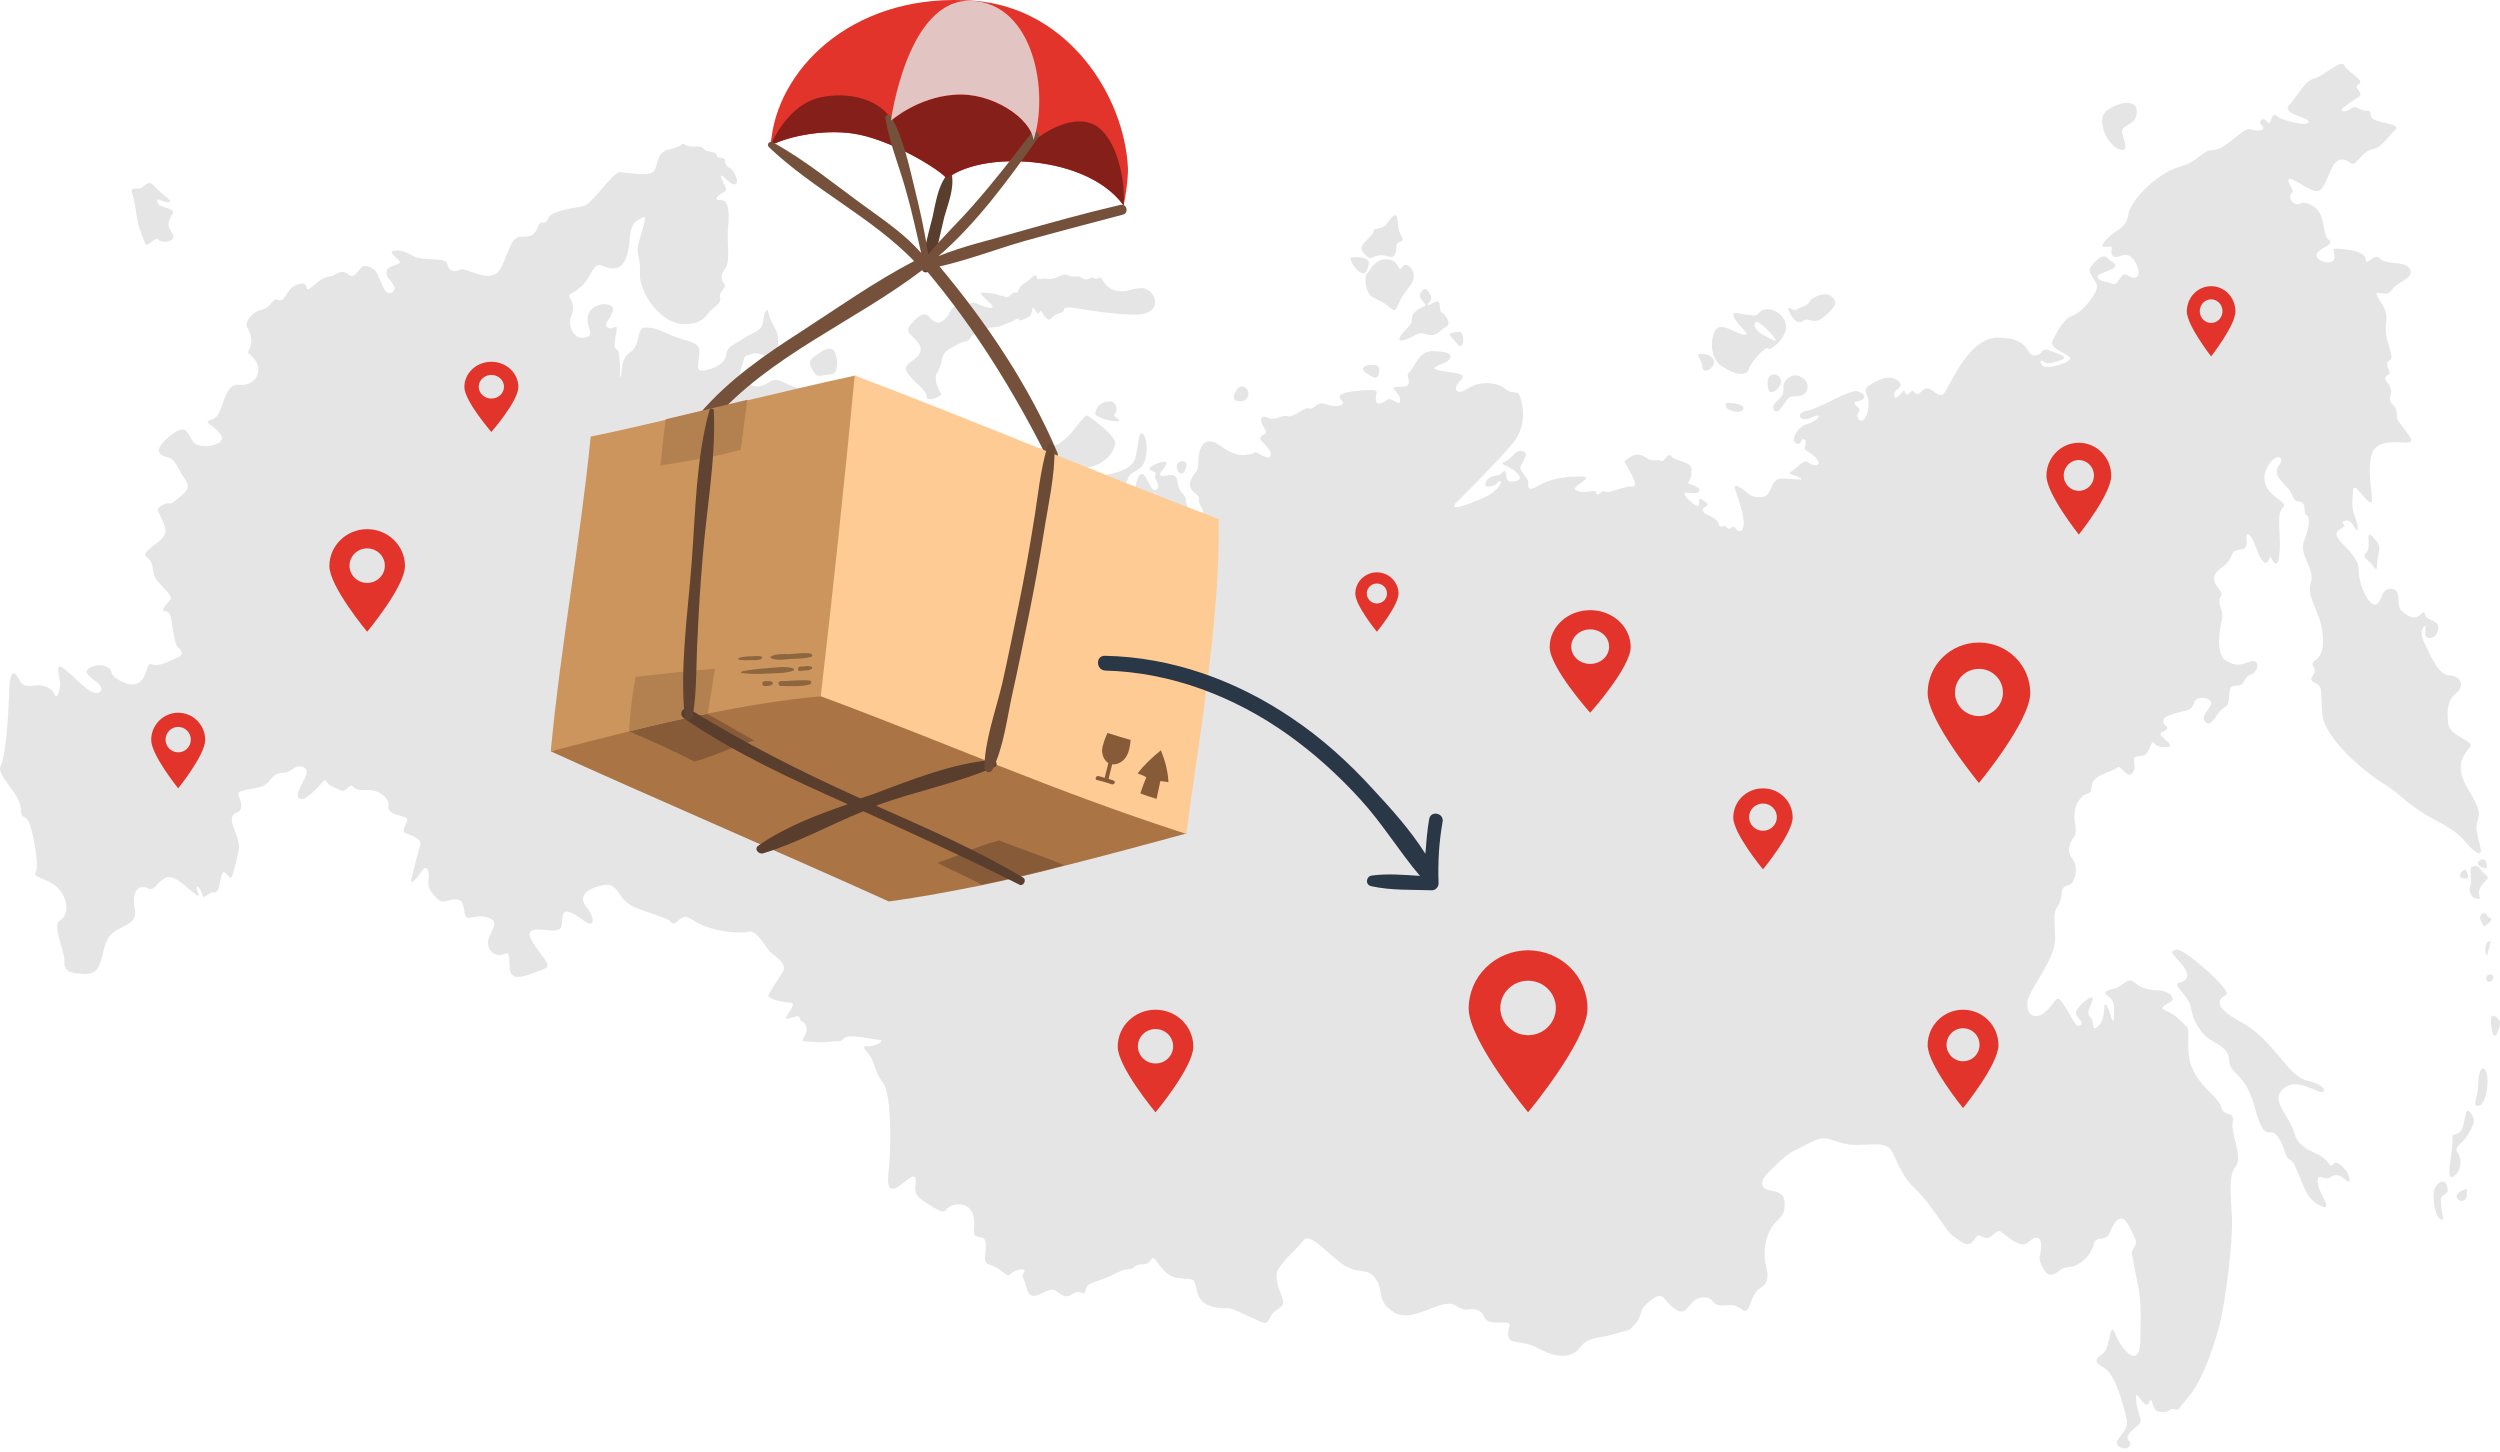 <svg width="463" height="269" viewBox="0 0 463 269" fill="none" xmlns="http://www.w3.org/2000/svg">
    <path d="M56.206 142.067C54.482 141.404 54.217 143.127 52.361 143.127C50.505 143.127 50.239 144.586 49.046 145.381C47.853 146.177 44.141 146.177 44.141 146.972C44.141 147.768 45.599 149.889 43.743 150.552C42.02 151.215 43.478 153.468 44.008 155.324C44.539 157.181 44.141 157.578 43.743 159.567C43.213 161.688 42.948 162.881 42.55 162.484C42.02 162.086 41.489 160.893 41.092 161.953C40.694 163.014 40.694 165.4 39.633 165.268C38.573 165.135 37.777 166.726 37.512 165.798C37.247 164.87 36.584 163.809 36.452 164.34C36.319 165.003 37.645 166.726 35.921 165.4C34.198 164.074 31.944 161.556 30.353 162.749C28.762 163.809 28.497 165.135 27.304 164.472C26.111 163.942 24.918 164.472 24.785 166.593C24.785 168.715 25.978 170.04 23.061 171.499C20.145 172.957 20.012 173.355 19.217 175.874C18.554 178.393 18.421 180.514 15.505 180.381C12.72 180.249 11.793 179.718 11.925 177.995C12.058 176.271 9.539 171.234 11.13 170.438C12.72 169.643 12.72 166.593 10.864 164.605C9.008 162.616 5.959 162.616 6.622 161.556C7.285 160.495 6.224 154.529 5.429 152.408C4.501 150.419 3.97 152.275 3.838 149.624C3.705 146.972 -0.802 143.525 0.126 141.802C1.186 140.078 1.717 129.605 1.717 127.351C1.849 124.965 2.38 123.771 3.308 125.495C4.236 127.218 4.766 127.086 6.357 126.953C8.08 126.688 9.671 127.483 10.069 128.544C10.467 129.605 10.997 128.412 11.13 126.821C11.13 125.23 9.936 122.313 11.925 123.904C13.914 125.495 14.842 126.688 16.565 127.881C18.289 129.074 19.614 127.749 18.156 126.555C16.698 125.362 15.505 124.567 16.3 123.904C17.096 123.241 18.819 122.843 20.012 123.639C21.205 124.434 20.012 124.699 21.736 125.76C23.327 126.821 25.58 127.483 26.641 125.362C27.702 123.241 27.171 122.711 28.364 123.108C29.69 123.506 32.077 122.048 33.137 121.65C34.198 121.12 33.402 120.192 32.872 119.794C32.342 119.264 32.077 116.612 31.679 114.491C31.281 112.37 29.558 113.828 30.486 112.37C31.414 110.911 32.474 111.177 30.618 109.188C28.762 107.199 28.497 107.067 28.232 104.946C28.099 102.957 25.846 103.355 27.569 101.764C29.293 100.173 31.414 99.51 30.353 96.991C29.425 94.472 28.497 94.472 30.088 93.544C31.679 92.749 31.149 93.809 32.607 92.616C34.065 91.29 35.656 90.627 34.198 88.639C32.739 86.65 32.607 84.927 30.883 84.661C29.293 84.264 28.364 83.203 31.546 80.684C34.728 78.165 34.728 80.419 35.789 81.877C36.849 83.336 42.418 82.54 40.827 80.419C39.236 78.298 37.247 78.298 39.368 77.635C41.489 77.105 41.224 70.874 44.274 71.271C47.323 71.536 48.516 68.885 47.455 67.029C46.395 65.173 45.599 65.836 46.13 64.775C46.793 63.714 46.66 61.991 45.864 60.798C45.069 59.605 46.925 57.616 48.516 57.351C50.107 57.086 50.637 54.964 51.433 55.495C52.361 56.025 52.758 54.964 53.554 53.771C54.349 52.711 56.603 51.915 56.736 53.108C56.868 54.301 57.929 52.843 59.255 51.915C60.581 50.987 61.243 51.385 62.039 50.855C62.834 50.324 63.63 50.059 64.558 50.855C65.618 51.65 66.149 50.324 66.944 49.529C67.74 48.733 69.331 49.794 69.728 50.457C70.126 51.12 70.789 52.976 71.319 53.771C71.717 54.567 73.175 54.434 73.043 53.241C72.778 52.048 71.452 51.65 71.584 50.324C71.717 48.998 74.633 49.131 73.971 48.336C73.308 47.54 71.982 46.745 72.778 46.48C73.573 46.347 74.501 46.214 76.49 47.407C78.478 48.468 82.588 47.54 82.853 48.866C83.118 50.324 84.312 50.457 85.24 49.926C86.168 49.396 90.41 52.445 92.266 50.324C93.99 48.203 94.255 43.828 96.509 43.828C98.762 43.961 99.16 43.165 99.69 41.839C100.221 40.514 101.016 41.972 101.546 40.381C102.077 38.923 106.85 38.525 108.175 38.127C109.501 37.862 113.478 32.029 114.672 31.896C115.865 31.896 119.842 32.692 120.903 31.896C121.963 31.101 121.3 28.184 123.952 27.654C126.736 27.123 126.073 26.195 127.001 26.858C128.062 27.521 129.785 26.726 130.315 27.521C130.846 28.317 132.569 27.919 132.702 28.714C132.702 29.51 134.425 28.979 134.293 29.775C134.293 30.57 134.823 30.968 135.353 31.233C135.884 31.498 137.077 33.885 136.149 34.15C135.221 34.415 132.967 31.233 133.63 33.089C134.293 34.813 135.088 35.078 133.762 35.741C132.437 36.536 132.304 37.067 133.63 37.067C135.088 37.199 135.088 39.851 134.823 42.237C134.558 44.623 135.353 48.468 134.293 49.794C133.232 51.12 133.63 51.782 134.16 52.578C134.691 53.373 132.967 54.036 133.365 55.097C133.762 56.157 131.906 57.086 131.376 57.748C130.846 58.411 129.918 60.267 126.206 60.002C122.494 59.737 118.384 54.434 118.516 50.722C118.649 46.877 117.588 47.142 118.384 44.623C119.047 42.105 119.975 39.718 119.047 40.248C118.251 40.779 116.925 40.779 116.66 43.961C116.395 47.142 115.865 49.264 114.009 49.661C112.153 50.059 111.092 48.203 110.031 49.661C108.971 51.12 108.838 52.18 107.115 53.506C105.391 54.832 105.126 54.301 105.656 55.362C106.187 56.423 106.319 57.086 105.789 58.544C105.126 60.002 106.054 62.919 108.175 62.521C110.297 62.256 108.838 60.93 108.838 59.472C108.706 58.146 109.368 57.086 110.694 56.555C112.02 56.025 114.009 56.423 113.478 57.748C112.948 59.207 111.622 60.002 112.55 60.665C113.478 61.328 114.539 59.472 114.141 61.461C113.876 63.449 113.478 64.377 114.274 64.775C115.069 65.173 114.672 70.608 114.937 69.813C115.334 69.017 114.804 66.366 116.793 65.173C118.649 63.98 117.853 60.665 119.444 60.665C121.035 60.665 121.433 60.798 124.35 62.123C127.266 63.317 129.387 63.184 129.52 64.907C129.653 66.631 128.725 68.487 129.785 68.62C130.846 68.752 134.028 67.824 134.425 65.968C134.691 64.112 135.486 64.112 137.74 62.654C139.861 61.328 141.187 61.195 141.319 59.605C141.452 58.014 142.115 56.423 142.38 58.146C142.645 59.87 144.103 60.93 144.103 62.786C144.103 64.642 144.766 67.029 143.175 66.499C141.717 66.101 140.524 65.04 139.198 65.57C137.872 66.101 138.005 65.57 137.607 67.161C137.209 68.752 136.281 69.945 138.005 70.874C139.728 71.802 140.922 71.802 142.513 70.741C144.103 69.68 145.297 71.139 147.55 71.802C149.804 72.464 151.13 71.802 152.191 72.995C153.251 74.188 155.24 72.862 155.24 74.055C155.24 75.381 155.903 75.116 158.024 75.116C160.013 75.116 161.869 76.044 160.543 76.177C159.217 76.309 158.687 76.309 157.759 77.237C156.831 78.033 154.444 76.839 155.107 77.9C155.77 78.961 156.698 79.889 158.422 79.624C160.145 79.358 162.266 81.082 162.531 82.408C162.797 83.601 163.99 83.999 164.918 82.805C165.846 81.612 169.293 82.673 168.497 84.264C167.569 85.722 166.244 84.794 166.641 86.517C167.039 88.241 167.437 88.771 168.232 87.578C168.895 86.385 168.763 85.987 170.088 86.915C171.414 87.843 172.74 87.578 172.607 85.589C172.475 83.601 172.342 83.203 173.138 82.54C173.933 82.01 173.535 81.612 173.138 80.684C172.74 79.756 172.21 75.911 174.198 76.442C176.054 76.972 173.668 81.347 174.198 82.01C174.728 82.673 177.115 83.601 178.971 85.855C180.827 88.241 180.164 90.097 181.357 91.82C182.683 93.544 183.213 97.654 183.213 99.51C183.213 101.366 182.816 101.366 184.274 100.438C185.6 99.51 187.191 99.642 186.925 98.449C186.66 97.256 185.467 97.256 186.263 95.93C187.191 94.605 187.323 93.411 186.925 92.351C186.528 91.29 185.069 92.086 185.069 91.423C185.202 90.76 186.395 89.699 187.456 89.699C188.649 89.699 188.251 89.434 188.782 88.506C189.312 87.578 190.24 86.915 190.903 86.12C191.433 85.324 189.047 85.324 189.577 84.661C190.107 83.866 191.433 82.938 194.615 82.673C197.797 82.408 200.581 76.574 201.376 76.972C202.304 77.502 206.944 80.949 206.547 82.275C206.149 83.601 205.486 84.794 203.63 85.855C201.774 86.783 201.111 86.12 201.244 87.711C201.509 89.302 201.641 91.158 200.051 93.809C198.46 96.461 195.676 99.51 194.747 101.499C193.819 103.355 193.554 103.222 194.482 105.343C195.41 107.464 192.891 107.199 191.963 108.658C191.035 110.249 191.301 110.514 189.842 110.514C188.384 110.514 187.058 111.972 185.865 112.635C184.672 113.165 183.876 114.358 182.948 113.828C182.02 113.298 182.153 112.237 181.092 112.635C180.032 113.033 181.888 114.756 182.948 115.684C184.009 116.612 183.213 117.275 184.672 116.612C186.13 115.949 187.191 115.817 188.782 115.684C190.24 115.684 191.566 113.696 192.494 113.165C193.422 112.635 195.278 112.9 195.676 111.574C196.073 110.116 196.073 106.669 198.592 106.536C201.111 106.271 202.702 106.669 202.304 107.995C201.907 109.321 203.498 109.586 202.437 111.442C201.509 113.298 199.653 116.082 200.979 115.154C202.437 114.358 202.702 113.033 203.63 112.237C204.558 111.574 205.619 108.923 204.16 106.669C202.702 104.548 201.774 103.355 200.183 103.62C198.725 103.885 198.327 103.355 197.532 102.824C196.736 102.294 197.001 100.968 198.46 99.775C199.918 98.449 202.437 95.93 202.967 94.339C203.365 92.749 202.304 88.639 204.293 88.108C206.282 87.578 209.596 87.18 210.259 84.794C210.922 82.408 210.789 79.491 211.717 80.419C212.645 81.347 212.645 85.324 211.319 86.517C209.994 87.711 209.198 87.445 208.801 88.904C208.403 90.362 207.077 90.097 207.342 91.158C207.607 92.351 211.054 94.472 211.054 95.665C211.054 96.991 211.982 96.858 212.38 95.665C212.778 94.472 210.789 93.544 210.391 91.423C210.126 89.302 210.922 87.445 211.717 87.843C212.513 88.374 213.308 91.555 214.236 90.627C215.164 89.699 213.441 88.506 213.971 87.843C214.501 87.18 212.248 87.313 213.043 86.517C213.971 85.855 216.357 84.927 215.96 85.987C215.562 87.048 214.369 87.843 215.032 88.108C215.827 88.374 217.816 87.048 218.081 89.302C218.346 91.555 219.539 91.158 219.672 92.881C219.672 94.737 221.793 95.135 222.588 95.002C223.384 94.737 221.793 93.411 222.058 92.483C222.323 91.423 219.804 91.025 220.467 89.169C221.13 87.313 221.926 87.578 221.926 85.722C221.926 83.999 222.323 81.745 224.047 81.745C225.903 81.745 227.361 84.396 230.41 84.264C233.327 84.131 231.736 83.203 233.327 84.131C234.918 85.059 235.448 84.927 235.316 83.866C235.183 82.805 233.062 81.612 233.46 80.949C233.857 80.286 235.051 80.552 234.123 79.226C233.195 77.9 233.327 76.707 234.785 77.37C236.244 78.033 237.304 76.707 238.498 77.105C239.691 77.37 241.547 75.249 242.475 75.646C243.403 76.044 243.801 74.188 245.524 74.851C247.248 75.514 249.369 75.116 248.573 74.32C247.778 73.525 247.513 72.73 251.755 72.332C255.998 72.067 254.804 72.332 254.804 73.79C254.672 75.249 255.998 74.718 256.926 74.055C257.854 73.392 259.312 75.646 259.312 74.055C259.179 72.464 257.191 71.802 258.517 71.669C259.975 71.536 261.036 71.802 260.903 70.608C260.77 69.415 260.373 69.548 261.301 68.62C262.096 67.692 262.892 65.04 265.278 65.04C267.664 65.04 269.123 65.438 268.46 66.499C267.797 67.559 263.952 67.957 266.604 68.62C269.255 69.15 272.039 69.017 270.448 70.476C268.858 72.067 269.786 73.26 271.642 72.067C273.498 70.741 276.679 70.476 278.668 71.934C280.524 73.392 281.055 71.934 281.585 73.658C282.115 75.381 282.778 78.961 280.126 82.142C277.475 85.324 271.376 91.423 270.051 92.749C268.592 93.942 269.123 94.472 272.437 93.146C275.751 91.82 276.282 91.555 277.342 90.362C278.403 89.302 277.873 88.639 277.342 89.434C276.812 90.097 275.221 90.362 275.089 89.832C274.956 89.302 275.619 88.241 276.945 88.108C278.403 87.976 278.536 86.65 278.801 87.445C279.066 88.241 278.801 89.302 280.126 89.169C281.452 89.036 282.115 88.639 280.657 87.313C279.198 86.12 277.342 85.987 278.801 85.457C280.126 84.794 280.789 83.07 282.115 83.601C283.441 83.999 281.585 85.855 281.585 86.65C281.585 87.445 283.176 88.639 283.043 89.567C282.911 90.495 283.308 90.892 284.634 90.097C286.092 89.302 288.214 88.241 292.323 88.241C296.433 88.241 290.202 90.097 292.058 90.892C293.914 91.555 295.373 90.362 295.638 91.29C295.77 92.218 296.698 90.627 297.229 91.025C297.759 91.555 300.808 89.964 302.267 90.097C303.725 90.23 301.869 87.445 301.339 86.385C300.808 85.324 300.543 85.589 301.471 84.927C302.532 84.131 303.592 83.866 304.918 84.794C306.244 85.722 307.039 84.927 307.57 85.324C308.1 85.855 308.896 83.601 309.558 84.529C310.221 85.457 313.271 85.457 313.271 86.915C313.271 88.374 313.005 89.036 312.608 89.302C312.21 89.699 314.994 89.964 314.729 90.892C314.464 91.82 311.945 90.892 311.945 91.423C311.945 92.086 314.331 94.074 314.596 93.677C314.861 93.279 314.331 91.953 315.127 92.483C315.922 93.014 316.717 93.411 315.922 93.809C315.127 94.207 315.259 94.472 315.524 94.87C315.789 95.267 317.911 95.798 318.308 96.991C318.574 98.184 319.104 96.858 319.767 97.654C320.43 98.449 320.827 96.991 321.49 97.919C322.153 98.847 323.479 98.582 322.683 95.002C321.888 91.423 320.297 89.169 322.153 90.23C324.009 91.29 323.744 92.086 326.13 92.086C328.517 91.953 327.589 88.639 329.975 88.639C332.361 88.639 334.615 89.169 333.157 88.374C331.699 87.578 330.771 87.976 331.964 87.18C333.157 86.385 333.952 84.927 335.013 85.722C336.074 86.517 337.665 86.252 336.206 84.661C334.615 83.203 333.952 83.601 334.35 82.54C334.748 81.347 333.82 80.949 333.555 81.745C333.29 82.54 332.229 82.275 332.229 81.347C332.229 80.419 333.29 78.961 334.615 78.563C336.074 78.165 337.399 76.972 336.604 76.972C335.808 76.972 335.013 77.767 334.085 77.635C333.157 77.502 332.759 76.442 334.748 76.044C336.736 75.779 342.835 71.934 344.028 72.464C345.221 72.862 345.752 73.525 344.824 74.055C343.896 74.586 343.1 74.188 343.63 74.983C344.293 75.779 344.691 75.514 344.161 76.442C343.63 77.37 344.558 78.43 345.221 77.635C346.017 76.839 346.149 74.983 346.017 73.923C345.752 72.862 344.956 72.199 346.149 71.404C347.343 70.608 349.729 69.15 351.452 70.476C353.043 71.669 350.79 72.067 350.79 72.995C350.79 73.79 351.055 73.923 351.85 73.127C352.646 72.332 352.513 71.934 352.911 72.862C353.441 73.79 353.839 71.669 354.634 72.73C355.43 73.658 355.827 71.934 356.888 71.934C357.949 71.934 358.479 73.26 359.672 73.127C360.733 72.995 364.047 62.389 370.146 62.521C376.244 62.654 375.051 65.836 376.774 65.836C378.498 65.836 377.702 64.245 379.559 64.907C381.415 65.57 383.138 66.101 381.812 66.631C380.487 67.161 379.161 67.559 378.631 67.029C378.1 66.499 377.57 66.896 378.233 67.692C378.896 68.487 383.271 67.294 383.403 66.366C383.403 65.438 379.161 64.775 380.221 62.919C381.149 61.195 382.078 59.074 383.934 58.411C385.79 57.748 388.839 53.904 388.309 52.711C387.778 51.385 386.453 50.324 387.248 49.396C387.911 48.468 389.502 46.745 390.297 47.805C391.093 48.733 392.816 48.998 390.96 49.926C389.104 50.722 388.176 50.855 388.574 51.517C388.971 52.18 390.032 52.048 391.225 52.578C392.418 53.108 392.684 50.059 394.009 50.987C395.468 51.915 396.528 51.385 395.865 49.396C395.07 47.407 394.009 46.877 392.684 47.407C391.358 47.938 390.828 47.275 391.093 46.082C391.358 44.889 388.309 46.745 389.767 44.756C391.225 42.767 393.877 42.37 394.142 39.851C394.407 37.199 399.445 32.161 403.422 30.968C407.4 29.907 407.665 27.786 409.918 27.786C412.172 27.786 415.487 23.411 416.812 23.942C418.271 24.472 419.597 24.074 419.066 23.411C418.403 22.748 418.403 22.351 419.066 22.085C419.729 21.82 420.127 23.544 420.525 22.351C420.922 21.157 421.32 21.025 421.983 21.688C422.646 22.218 427.286 23.544 427.551 22.616C427.816 21.688 422.381 21.157 423.972 19.434C425.562 17.71 426.888 14.926 428.612 14.529C430.335 14.131 433.65 10.816 434.18 12.142C434.71 13.335 438.157 14.926 436.831 15.589C435.506 16.252 438.025 17.048 436.831 17.976C435.638 18.771 432.589 20.495 434.047 20.627C435.506 20.627 435.373 19.301 436.831 20.097C438.29 20.892 439.085 19.964 439.085 21.423C439.085 22.881 445.051 22.748 443.593 24.074C442.134 25.4 441.206 27.256 439.35 27.654C437.362 28.051 436.434 30.703 435.506 30.305C434.71 29.775 433.65 28.979 432.456 30.173C431.396 31.366 430.733 34.813 429.407 35.343C428.081 35.873 424.237 32.426 423.839 33.222C423.574 34.017 425.165 35.211 424.369 35.873C423.574 36.669 424.9 38.26 425.828 37.729C426.888 37.199 429.009 37.995 429.805 39.851C430.6 41.707 430.203 43.563 431.396 44.491C432.589 45.286 429.009 46.082 429.009 47.275C429.009 48.468 432.191 49.264 432.324 47.805C432.456 46.347 431.396 45.949 433.252 46.082C435.108 46.214 438.025 46.612 438.157 48.07C438.29 49.529 439.616 46.612 440.809 47.938C442.002 49.131 445.714 48.203 446.377 49.926C447.04 51.65 443.858 52.18 442.93 53.771C442.002 55.362 439.218 53.108 440.411 55.097C441.604 57.086 442.267 57.748 441.869 60.267C441.472 62.786 443.593 66.101 442.665 66.631C441.737 67.161 442.134 67.824 442.532 68.752C442.93 69.68 440.809 69.283 442.267 71.006C443.593 72.73 442.002 73.79 442.93 74.718C443.858 75.646 443.991 76.177 443.858 77.105C443.725 78.033 447.04 81.082 446.509 81.745C445.979 82.54 440.146 80.552 439.218 84.264C438.157 87.976 440.013 93.279 438.953 93.014C437.892 92.749 435.903 88.771 435.771 91.025C435.638 93.146 435.506 94.207 436.169 95.798C436.831 97.389 436.831 98.98 436.169 97.786C435.506 96.726 435.108 96.195 434.18 96.461C433.252 96.858 434.71 97.124 433.915 97.654C432.987 98.317 432.324 98.449 432.987 99.642C433.65 100.836 436.831 103.089 436.831 105.476C436.699 107.862 438.555 112.105 439.881 111.972C441.206 111.839 440.809 108.79 442.93 109.055C445.051 109.321 443.593 112.237 444.786 113.165C445.979 114.093 446.775 114.624 447.703 114.226C448.631 113.696 448.896 112.768 449.161 113.961C449.426 115.021 451.945 114.756 451.547 116.612C451.15 118.468 449.161 118.601 449.161 117.408C449.161 116.214 449.426 115.684 448.896 116.082C448.366 116.612 448.233 117.673 449.161 119.396C450.089 121.12 451.415 124.965 453.669 125.097C455.922 125.23 456.453 127.086 454.862 128.411C453.271 129.737 453.138 131.461 453.403 133.98C453.669 136.499 458.574 137.162 457.381 138.487C456.188 139.813 454.464 141.934 457.116 146.177C459.635 150.419 459.237 150.552 458.706 152.54C458.176 154.529 460.828 159.302 458.441 157.711C456.055 155.987 456.85 154.927 451.282 152.01C445.714 149.093 444.521 146.972 441.604 145.249C438.688 143.525 430.468 137.029 430.07 132.124C429.672 127.218 430.335 127.351 428.612 126.423C427.021 125.495 429.407 124.965 428.479 123.506C427.551 121.915 430.468 122.976 430.203 118.203C430.07 113.43 427.021 110.779 427.949 107.995C428.877 105.211 425.562 102.824 426.756 100.04C427.816 97.389 427.816 95.665 427.153 95.4C426.49 95.135 427.286 93.014 425.828 92.881C424.369 92.749 424.9 91.555 423.441 90.097C421.983 88.639 421.055 87.578 422.115 86.12C423.176 84.661 421.85 83.999 420.525 85.589C419.066 87.313 418.668 89.964 421.32 91.953C423.972 93.942 422.911 93.411 422.381 94.605C421.718 95.798 422.513 100.305 422.115 102.824C421.85 105.343 421.055 104.283 420.657 103.355C420.392 102.294 420.127 105.211 419.066 103.885C417.873 102.559 417.475 99.377 416.415 98.98C415.354 98.582 417.078 101.499 415.089 101.764C413.1 102.029 413.763 102.294 412.835 103.752C411.907 105.211 410.184 105.476 410.051 107.067C409.918 108.658 412.04 109.453 411.244 110.514C410.449 111.707 411.907 112.9 411.509 114.756C410.979 116.612 410.449 121.12 412.04 122.18C413.631 123.241 414.559 123.374 416.547 122.578C418.536 121.783 418.536 124.302 416.812 124.965C415.222 125.627 416.017 126.821 414.426 126.953C412.968 127.086 412.968 127.218 412.835 129.074C412.703 130.93 412.305 130.665 411.377 131.461C410.449 132.256 409.521 134.775 408.46 133.715C407.4 132.654 409.388 131.196 409.521 130.268C409.653 129.34 406.869 128.544 406.339 130.135C405.809 131.726 405.146 131.461 403.29 131.991C401.434 132.521 400.638 132.787 400.638 133.715C400.638 134.51 401.699 134.377 401.301 135.04C400.903 135.703 399.445 135.438 400.506 136.499C401.566 137.559 403.025 138.487 400.638 138.355C398.252 138.222 399.047 136.366 398.252 138.222C397.456 139.946 397.324 139.946 395.865 140.078C394.407 140.211 395.998 141.802 394.937 143.127C393.877 144.453 392.816 141.404 392.021 142.199C391.225 142.995 387.646 143.393 387.381 145.514C387.248 147.635 386.718 146.442 385.524 147.635C384.331 148.828 383.934 150.419 384.331 152.805C384.729 155.192 383.934 154.529 383.271 156.65C382.608 158.771 384.994 159.037 384.331 162.086C383.668 165.135 382.078 163.014 381.812 165.4C381.547 167.787 381.149 167.389 380.752 168.449C380.354 169.51 380.487 170.173 380.619 173.62C380.752 177.067 377.04 181.707 375.846 184.359C374.653 187.01 376.377 189.529 378.763 187.408C381.149 185.419 380.619 183.563 382.475 186.48C384.331 189.397 384.464 190.457 385.392 189.794C386.187 188.999 383.668 188.336 384.729 186.878C385.79 185.419 388.309 183.563 387.381 185.684C386.32 187.806 386.85 188.071 387.381 188.734C387.911 189.397 387.248 191.385 388.706 189.927C390.165 188.468 389.369 185.552 390.032 186.082C390.695 186.612 391.358 190.59 391.49 188.468C391.623 186.347 391.623 185.287 390.43 184.491C389.237 183.696 390.43 183.298 391.756 183.033C393.081 182.768 394.009 180.779 395.335 181.972C396.661 183.165 398.384 183.431 399.975 183.431C401.566 183.563 402.494 184.491 402.362 185.154C402.097 185.817 399.312 186.48 401.036 187.143C402.759 187.806 403.953 189.131 404.881 190.059C405.941 190.855 404.35 194.965 406.339 198.544C408.328 202.124 410.847 203.184 411.377 205.04C411.907 207.029 413.896 205.571 413.498 207.825C413.1 210.078 415.487 214.321 414.028 216.044C412.57 217.768 413.233 221.878 413.365 225.855C413.498 229.832 412.305 240.438 410.979 245.741C409.521 251.044 407.4 256.347 405.278 258.734C403.29 261.12 403.555 261.253 402.627 260.988C401.699 260.722 402.096 261.65 400.108 261.518C398.119 261.385 398.915 258.071 397.987 259.794C397.191 261.518 395.335 256.347 395.6 259.264C395.865 262.181 397.191 263.109 395.865 264.037C394.672 264.965 393.479 266.158 394.275 266.821C395.07 267.484 394.009 268.942 392.418 267.882C390.828 266.821 394.407 265.363 393.877 262.976C393.346 260.59 391.888 254.624 389.634 253.298C387.248 251.972 388.441 251.575 389.634 250.514C390.828 249.453 390.695 244.283 391.756 247.067C392.816 249.851 396.396 254.094 396.396 247.995C396.528 241.897 396.396 239.908 395.865 237.522C395.335 235.135 395.07 233.147 394.805 232.219C394.672 231.158 396.131 230.76 395.335 229.169C394.54 227.446 393.877 226.12 393.214 225.722C392.551 225.457 391.623 225.988 390.828 228.109C390.032 230.23 388.176 228.639 387.778 230.363C387.381 232.086 386.187 233.412 384.729 234.207C383.138 235.003 382.475 234.34 381.282 235.4C380.089 236.461 379.161 236.196 378.631 235.268C378.1 234.34 377.437 233.412 377.835 232.351C378.1 231.291 378.365 228.772 376.774 229.302C375.316 229.832 375.449 231.291 372.93 229.832C370.411 228.241 370.543 227.446 369.483 228.374C368.422 229.302 368.024 229.567 366.831 228.904C365.505 228.109 365.771 231.821 362.987 229.832C360.335 227.844 361.793 229.302 358.214 224.397C354.767 219.491 354.369 220.552 352.38 217.237C350.392 213.923 350.79 211.934 347.608 211.934C344.426 211.934 343.1 212.332 340.581 211.537C338.062 210.741 337.665 210.344 335.146 211.669C332.627 212.995 331.699 213.128 329.577 215.116C327.589 217.105 325.733 218.431 326.528 219.756C327.324 221.082 330.373 219.889 330.505 222.673C330.638 225.457 329.445 225.325 328.119 227.313C326.926 229.302 326.793 230.893 326.793 232.616C326.793 234.34 328.384 237.124 326.13 238.45C323.877 239.775 324.274 243.753 322.683 242.56C321.092 241.366 320.562 241.764 318.706 241.764C316.85 241.764 317.646 240.041 315.127 240.306C312.608 240.571 312.608 244.15 310.221 242.427C307.835 240.836 308.365 238.847 305.714 240.836C303.195 242.825 304.388 243.355 302.93 245.078C301.471 246.669 302.134 246.139 298.952 247.067C295.903 247.995 294.18 247.465 292.589 249.586C290.998 251.707 288.081 251.442 284.899 249.719C281.85 247.995 279.464 249.188 279.331 247.332C279.066 245.476 280.922 244.813 277.608 244.946C274.161 245.078 275.486 243.488 273.763 242.692C272.039 241.897 272.039 243.355 269.52 241.764C267.001 240.173 261.831 245.211 258.251 243.09C254.804 240.969 256.395 239.245 254.804 236.859C253.214 234.472 251.225 236.328 248.043 233.677C244.729 231.025 242.475 228.374 241.414 229.7C240.354 231.025 239.426 231.821 238.1 233.279C236.907 234.87 235.979 235.268 236.642 237.919C237.304 240.571 238.63 241.234 236.509 242.56C234.388 243.885 235.581 245.874 232.929 244.548C230.145 243.355 228.422 242.294 227.494 242.294C226.433 242.294 222.588 242.427 221.793 239.51C220.998 236.594 221.66 236.991 218.346 236.726C214.899 236.461 213.971 231.821 213.176 233.279C212.513 234.738 211.187 233.677 210.126 234.605C209.066 235.533 209.331 234.472 206.679 235.798C204.16 237.124 202.702 237.256 201.641 237.919C200.581 238.582 201.509 240.041 200.183 239.378C198.857 238.715 198.194 240.836 196.604 239.775C195.013 238.715 195.278 238.582 193.554 239.245C191.831 240.041 190.638 240.703 190.107 238.45C189.577 236.328 189.047 236.461 189.577 235.798C190.107 235.003 189.312 234.87 187.986 235.4C186.66 235.931 187.323 236.859 185.467 235.4C183.744 233.942 182.418 234.472 182.418 233.147C182.418 231.821 183.081 229.434 181.755 229.169C180.429 228.904 180.297 229.037 180.429 227.048C180.562 225.059 179.899 222.806 177.115 223.071C174.463 223.336 175.922 225.457 172.872 223.601C169.823 221.745 169.293 221.347 169.558 219.226C169.823 217.105 168.763 217.9 167.437 218.961C166.111 220.022 164.122 221.612 164.52 217.503C165.05 213.26 165.183 202.787 163.592 200.665C162.001 198.544 161.869 196.423 161.073 195.495C160.41 194.567 159.35 193.639 160.675 193.772C162.001 193.904 164.255 192.578 162.797 192.578C161.206 192.446 157.228 191.385 156.3 192.313C155.372 193.109 155.505 192.711 154.444 192.843C153.384 192.976 151.925 193.109 150.865 192.976C149.804 192.843 148.213 193.109 148.744 192.313C149.274 191.518 149.539 190.722 149.274 189.927C149.009 189.131 148.213 189.397 148.081 188.468C147.948 187.54 144.899 189.529 145.694 188.203C146.49 186.878 147.418 185.684 146.357 185.684C145.297 185.684 141.717 185.021 142.38 184.093C142.91 183.165 144.369 181.044 145.031 179.851C145.827 178.79 143.838 177.2 142.91 176.537C141.982 175.874 140.259 172.162 138.668 172.559C137.077 172.957 133.1 172.559 130.448 171.499C127.797 170.438 127.399 169.245 126.206 170.04C125.012 170.836 124.88 171.499 124.217 170.703C123.554 169.908 120.372 169.245 117.323 167.919C114.274 166.593 114.672 163.279 111.622 163.942C108.706 164.605 106.982 165.931 108.573 167.919C110.164 169.908 110.164 171.896 108.44 170.703C106.717 169.51 104.463 167.787 104.198 169.643C103.933 171.499 104.463 172.559 101.679 172.294C98.895 172.029 96.774 171.764 99.028 175.078C101.281 178.393 102.475 178.923 100.088 179.718C97.702 180.514 94.52 182.237 94.387 179.188C94.255 176.139 94.255 176.404 93.062 176.802C91.868 177.2 90.145 176.139 90.41 174.283C90.675 172.427 92.929 170.703 90.278 169.908C87.626 169.112 86.3 171.101 86.035 168.98C85.77 166.859 85.372 166.461 83.914 166.593C82.456 166.726 82.058 167.654 80.6 166.063C79.141 164.472 79.274 163.809 79.406 162.484C79.539 161.025 78.876 159.965 77.948 161.556C76.887 163.146 75.827 164.074 76.225 162.616C76.622 161.158 77.02 159.302 77.418 157.976C77.683 156.518 78.478 155.987 76.887 155.059C75.296 154.131 74.368 154.529 74.899 153.203C75.429 151.745 76.092 151.612 74.103 151.082C72.115 150.552 71.717 149.889 71.982 149.226C72.247 148.563 70.921 146.177 67.872 146.309C64.823 146.574 65.618 144.851 64.558 145.779C63.365 146.707 63.895 146.707 61.774 145.779C59.652 144.851 60.846 143.658 59.387 145.249C57.929 146.84 55.675 149.093 55.145 147.37C55.012 145.779 58.062 142.862 56.206 142.067Z" fill="#E5E5E5"/>
    <path d="M31.944 39.586C30.619 41.839 31.414 42.37 31.944 43.298C32.475 44.226 31.547 44.889 30.221 44.756C29.028 44.623 29.425 43.695 28.1 44.756C26.774 45.817 27.039 45.419 26.111 43.032C25.183 40.646 25.316 39.453 24.918 37.464C24.52 35.476 23.857 34.945 25.05 34.945C26.376 34.945 26.111 34.813 27.039 34.15C27.967 33.487 28.365 34.282 29.293 35.211C30.221 36.139 32.342 37.464 31.149 37.464C29.956 37.464 28.895 36.271 29.16 37.464C29.425 38.657 32.607 38.392 31.944 39.586Z" fill="#E5E5E5"/>
    <path d="M154.179 69.283C151.13 69.681 151.395 69.946 150.467 68.487C149.539 67.029 150.069 66.499 151.262 65.703C152.323 64.908 154.179 63.715 154.709 65.438C155.372 67.162 154.974 69.15 154.179 69.283Z" fill="#E5E5E5"/>
    <path d="M172.342 73.923C170.884 73.79 172.475 73.658 170.751 71.934C169.028 70.211 167.172 68.753 167.967 67.692C168.763 66.631 170.619 66.234 170.486 64.51C170.353 62.787 167.437 61.859 168.365 60.533C169.293 59.207 171.016 57.351 172.077 58.677C173.137 60.003 174.198 60.135 175.259 58.809C176.319 57.616 176.054 56.556 177.513 56.821C178.971 57.086 179.501 55.495 181.092 56.291C182.683 57.086 184.804 57.484 183.346 56.158C181.888 54.7 181.092 54.169 182.153 54.169C183.213 54.302 184.406 54.302 185.069 54.7C185.732 54.965 185.335 54.567 186.13 54.965C186.925 55.362 187.456 53.904 188.119 54.169C188.781 54.434 188.251 53.374 189.71 52.446C191.168 51.65 191.698 50.325 191.963 51.253C192.096 52.181 192.626 51.385 194.085 51.65C195.41 51.916 196.736 50.457 197.797 50.987C198.857 51.518 199.653 50.855 200.448 51.518C201.244 52.181 202.172 51.12 202.702 51.518C203.232 52.048 203.63 50.855 204.16 51.783C204.691 52.578 205.221 53.639 207.077 53.904C208.933 54.169 209.331 53.374 211.585 53.374C213.838 53.374 216.225 58.412 209.729 58.279C203.232 58.014 199.653 56.953 197.929 56.953C196.338 56.953 197.797 57.616 196.206 58.014C194.615 58.412 194.747 59.737 193.819 58.942C192.891 58.147 192.891 57.086 192.494 57.881C192.096 58.677 191.3 56.158 191.168 57.351C191.035 58.677 190.505 58.677 189.444 59.207C188.384 59.737 189.047 58.544 187.986 59.207C186.925 59.87 186.925 59.605 185.6 60.268C184.141 60.931 183.478 60.268 182.153 61.196C180.827 62.124 180.429 61.461 179.766 62.522C179.103 63.582 178.706 62.919 176.982 63.98C175.126 65.04 174.728 65.04 174.331 67.162C173.8 69.283 173.005 69.018 173.403 70.874C173.8 72.73 174.861 72.862 173.933 73.393C173.005 73.923 172.342 73.923 172.342 73.923Z" fill="#E5E5E5"/>
    <path d="M202.834 76.574C203.1 74.321 205.884 73.923 206.414 74.718C206.944 75.514 206.944 76.309 206.414 76.707C205.884 77.105 208.137 77.9 206.812 78.033C205.619 78.033 202.702 77.237 202.834 76.574Z" fill="#E5E5E5"/>
    <path d="M218.744 85.457C220.468 85.059 219.54 87.843 218.744 87.711C217.949 87.578 217.418 85.722 218.744 85.457Z" fill="#E5E5E5"/>
    <path d="M229.217 71.934C228.024 73.525 228.289 74.32 229.748 74.32C231.206 74.32 231.604 72.597 230.808 71.934C230.013 71.139 229.217 71.934 229.217 71.934Z" fill="#E5E5E5"/>
    <path d="M266.338 55.893C265.543 55.627 264.747 56.821 264.482 56.423C264.217 56.025 265.543 55.76 264.88 54.567C264.217 53.374 263.819 53.108 263.156 54.169C262.361 55.23 264.217 56.158 263.952 56.555C263.687 56.953 263.156 56.821 262.228 57.616C261.3 58.411 261.565 58.942 261.433 59.605C261.3 60.268 259.974 61.328 259.444 62.124C258.914 62.919 258.914 63.582 261.168 62.521C263.421 61.461 262.891 61.593 264.482 61.991C266.206 62.389 266.603 61.063 267.796 60.533C268.99 60.002 267.531 58.014 267.001 57.881C266.471 57.616 266.868 56.025 266.338 55.893Z" fill="#E5E5E5"/>
    <path d="M255.335 48.336C254.142 48.998 253.744 50.059 253.214 50.589C252.684 51.12 252.816 53.241 253.479 54.301C254.142 55.362 255.468 55.362 257.059 56.688C258.65 58.014 258.384 57.483 259.312 55.627C260.24 53.639 261.831 52.711 261.831 51.12C261.831 49.529 260.24 48.468 259.71 49.396C259.18 50.324 259.18 49.529 258.517 48.733C257.854 47.805 255.998 47.938 255.335 48.336Z" fill="#E5E5E5"/>
    <path d="M258.516 39.851C257.058 40.116 257.323 41.972 255.467 42.237C253.744 42.635 255.069 42.502 253.611 43.961C252.153 45.419 251.622 45.949 252.815 47.142C254.009 48.336 253.876 47.54 255.467 47.275C257.058 47.142 257.853 48.203 258.384 47.01C258.914 45.817 258.251 45.286 259.047 44.889C259.842 44.491 260.107 44.756 259.312 43.298C258.781 42.105 258.914 39.851 258.516 39.851Z" fill="#E5E5E5"/>
    <path d="M250.297 47.673C252.948 47.408 253.744 48.203 253.479 48.999C253.214 49.794 253.214 50.722 252.286 50.59C251.358 50.457 249.501 47.806 250.297 47.673Z" fill="#E5E5E5"/>
    <path d="M270.316 61.461C269.123 61.593 267.93 61.593 268.858 62.521C269.786 63.449 270.449 64.775 270.846 63.714C271.244 62.521 270.714 61.328 270.316 61.461Z" fill="#E5E5E5"/>
    <path d="M254.407 67.559C252.551 67.427 251.888 68.355 252.949 69.017C254.009 69.68 254.937 70.608 255.335 69.283C255.733 67.957 255.07 67.559 254.407 67.559Z" fill="#E5E5E5"/>
    <path d="M331.699 69.68C329.577 70.741 330.638 72.199 330.108 73.127C329.71 74.055 327.854 74.851 328.517 75.912C329.18 76.972 330.24 74.983 331.036 73.923C331.831 72.862 333.82 74.055 334.615 72.332C335.411 70.608 333.157 69.017 331.699 69.68Z" fill="#E5E5E5"/>
    <path d="M329.842 58.411C328.649 57.086 326.528 56.953 325.865 57.881C325.202 58.809 324.141 58.279 323.611 58.279C322.153 58.279 320.429 57.218 321.225 58.942C322.02 60.533 324.539 62.123 322.948 61.991C321.357 61.726 319.104 59.87 318.043 60.798C316.85 61.726 316.32 66.101 318.838 67.824C321.49 69.548 323.479 69.68 323.876 68.355C324.274 67.029 327.058 63.98 327.456 64.51C327.854 65.04 329.577 63.449 330.24 62.256C331.035 60.93 331.035 59.737 329.842 58.411ZM326.926 62.256C325.202 61.328 324.539 60.267 325.202 59.605C325.467 59.339 327.191 60.798 328.384 62.256C329.445 63.582 328.649 63.184 326.926 62.256Z" fill="#E5E5E5"/>
    <path d="M335.278 55.627C334.615 56.953 333.157 56.821 332.759 57.351C332.362 57.881 330.505 56.025 331.434 57.881C332.362 59.737 333.29 60.002 334.085 59.34C334.881 58.677 336.074 60.4 337.93 58.544C339.918 56.821 340.449 56.025 339.256 54.965C338.195 53.771 335.411 55.23 335.278 55.627Z" fill="#E5E5E5"/>
    <path d="M314.729 65.57C315.79 65.305 317.911 66.101 317.38 67.426C316.85 68.752 315.259 69.15 315.259 67.824C315.127 66.498 314.066 65.835 314.729 65.57Z" fill="#E5E5E5"/>
    <path d="M328.119 69.415C329.312 69.017 330.373 70.476 329.577 71.536C328.914 72.464 327.721 73.26 327.456 71.934C327.191 70.608 327.456 69.68 328.119 69.415Z" fill="#E5E5E5"/>
    <path d="M320.032 74.585C322.551 74.718 323.214 75.381 322.816 75.911C322.418 76.442 321.092 76.309 320.297 75.911C319.502 75.646 319.369 74.585 320.032 74.585Z" fill="#E5E5E5"/>
    <path d="M393.081 27.787C390.562 27.654 387.911 22.218 390.165 20.495C392.418 18.771 395.998 18.241 395.733 20.893C395.6 23.412 392.418 23.014 393.081 24.87C393.744 26.858 393.877 27.787 393.081 27.787Z" fill="#E5E5E5"/>
    <path d="M403.687 181.973C406.206 181.31 404.748 179.189 403.422 177.863C402.096 176.404 401.831 176.139 403.157 175.874C404.483 175.609 413.498 183.564 412.305 184.226C411.111 184.889 409.255 186.215 415.221 189.397C421.055 192.579 423.706 199.34 427.286 200.136C430.865 200.931 431.13 202.655 429.407 202.124C427.816 201.594 424.767 199.605 422.645 201.859C420.524 203.98 424.104 206.764 424.899 209.814C425.695 212.995 429.274 213.393 430.335 214.454C431.395 215.382 431.661 216.442 432.191 215.514C432.721 214.586 435.24 217.105 435.108 218.431C435.108 219.757 434.047 217.636 432.721 217.636C431.395 217.636 431.661 218.564 430.467 218.166C429.274 217.768 429.009 217.901 429.407 219.757C429.805 221.48 432.191 224.397 429.805 223.336C427.286 222.143 426.888 220.155 425.827 217.768C424.767 215.382 424.899 215.249 423.971 214.719C423.043 214.189 423.176 212.2 421.717 210.344C420.259 208.488 419.464 212.067 417.608 205.173C415.752 198.28 412.967 199.208 412.835 196.291C412.702 193.374 409.123 193.242 407.664 190.988C406.073 188.867 406.206 188.204 405.676 186.348C405.145 184.094 402.096 182.37 403.687 181.973Z" fill="#E5E5E5"/>
    <path d="M439.616 99.642C437.76 97.521 439.351 101.101 438.29 102.294C437.23 103.355 438.423 103.355 439.483 104.813C440.544 106.271 440.014 104.813 440.411 103.089C440.809 101.366 440.809 100.836 439.616 99.642Z" fill="#E5E5E5"/>
    <path d="M458.972 166.461C457.513 166.461 457.116 164.737 457.513 163.942C457.911 163.146 457.116 160.76 457.911 160.495C458.707 160.23 458.972 160.362 459.635 161.29C460.297 162.218 461.226 162.218 460.43 163.014C459.635 163.809 459.237 164.34 459.104 165.135C459.104 166.063 459.502 166.461 458.972 166.461Z" fill="#E5E5E5"/>
    <path d="M456.319 161.158C455.524 161.423 455.391 162.483 455.922 162.616C456.585 162.749 457.38 162.881 456.982 161.821C456.717 160.893 456.452 161.025 456.319 161.158Z" fill="#E5E5E5"/>
    <path d="M459.634 159.169C458.706 159.567 458.706 159.964 459.369 160.495C460.031 160.893 460.827 161.025 460.562 160.097C460.429 159.302 460.031 159.036 459.634 159.169Z" fill="#E5E5E5"/>
    <path d="M460.298 169.113C459.37 169.113 459.104 169.775 459.502 170.571C459.9 171.234 459.9 171.897 460.563 171.234C461.358 170.571 461.756 170.173 460.961 169.908C460.43 169.643 460.563 169.113 460.298 169.113Z" fill="#E5E5E5"/>
    <path d="M461.093 174.283C459.634 174.681 460.562 177.862 460.695 176.669C460.96 175.343 461.49 174.15 461.093 174.283Z" fill="#E5E5E5"/>
    <path d="M460.828 180.514C460.165 180.779 460.43 182.37 461.358 181.707C462.154 181.045 461.756 180.249 460.828 180.514Z" fill="#E5E5E5"/>
    <path d="M462.551 188.601C461.49 187.54 461.225 188.203 461.358 189.794C461.49 191.385 462.021 192.711 462.551 191.12C463.214 189.662 463.081 188.999 462.551 188.601Z" fill="#E5E5E5"/>
    <path d="M460.562 198.942C460.164 197.218 459.104 197.484 458.971 200.533C458.971 203.582 457.645 204.775 458.971 204.775C460.429 204.775 460.96 200.4 460.562 198.942Z" fill="#E5E5E5"/>
    <path d="M457.248 205.836C456.452 204.908 456.585 208.62 455.657 209.548C454.729 210.609 454.066 209.416 454.199 211.272C454.331 213.128 452.74 218.829 454.331 217.901C455.922 216.973 455.922 214.719 455.259 213.658C454.596 212.73 454.994 212.465 456.055 211.404C457.115 210.344 458.176 208.355 458.176 207.427C457.911 206.366 457.513 206.101 457.248 205.836Z" fill="#E5E5E5"/>
    <path d="M452.475 225.855C451.15 226.253 450.487 222.408 450.752 220.685C451.017 219.094 452.608 218.298 453.006 219.226C453.403 220.287 453.536 220.685 452.741 221.215C451.945 221.745 452.078 221.745 452.078 222.806C452.078 224.132 452.608 225.855 452.475 225.855Z" fill="#E5E5E5"/>
    <path d="M456.453 220.287C455.392 220.685 454.596 221.347 455.127 222.01C455.79 222.806 456.718 222.408 456.85 221.48C456.983 220.419 456.85 220.154 456.453 220.287Z" fill="#E5E5E5"/>
    <path d="M366.5 119C361.252 119 357 123.186 357 128.351C357 133.517 366.5 145 366.5 145C366.5 145 376 133.517 376 128.351C376 123.186 371.748 119 366.5 119ZM366.5 132.623C364.047 132.623 362.057 130.664 362.057 128.249C362.057 125.835 364.047 123.875 366.5 123.875C368.953 123.875 370.943 125.835 370.943 128.249C370.943 130.671 368.953 132.623 366.5 132.623Z" fill="#E2342B"/>
    <path d="M283 176C276.924 176 272 180.83 272 186.79C272 192.75 283 206 283 206C283 206 294 192.75 294 186.79C294 180.83 289.076 176 283 176ZM283 191.719C280.16 191.719 277.855 189.458 277.855 186.672C277.855 183.887 280.16 181.626 283 181.626C285.84 181.626 288.145 183.887 288.145 186.672C288.145 189.467 285.84 191.719 283 191.719Z" fill="#E2342B"/>
    <path d="M294.5 113C290.357 113 287 116.059 287 119.834C287 123.608 294.5 132 294.5 132C294.5 132 302 123.608 302 119.834C302 116.059 298.643 113 294.5 113ZM294.5 122.955C292.564 122.955 290.992 121.523 290.992 119.759C290.992 117.995 292.564 116.563 294.5 116.563C296.436 116.563 298.008 117.995 298.008 119.759C298.008 121.529 296.436 122.955 294.5 122.955Z" fill="#E2342B"/>
    <path d="M255 106C252.79 106 251 107.771 251 109.956C251 112.142 255 117 255 117C255 117 259 112.142 259 109.956C259 107.771 257.21 106 255 106ZM255 111.764C253.967 111.764 253.129 110.935 253.129 109.913C253.129 108.892 253.967 108.063 255 108.063C256.033 108.063 256.871 108.892 256.871 109.913C256.871 110.938 256.033 111.764 255 111.764Z" fill="#E2342B"/>
    <path d="M409.5 53C407.014 53 405 55.093 405 57.676C405 60.258 409.5 66 409.5 66C409.5 66 414 60.258 414 57.676C414 55.093 411.986 53 409.5 53ZM409.5 59.812C408.338 59.812 407.395 58.832 407.395 57.625C407.395 56.417 408.338 55.438 409.5 55.438C410.662 55.438 411.605 56.417 411.605 57.625C411.605 58.836 410.662 59.812 409.5 59.812Z" fill="#E2342B"/>
    <path d="M326.5 146C323.462 146 321 148.415 321 151.395C321 154.375 326.5 161 326.5 161C326.5 161 332 154.375 332 151.395C332 148.415 329.538 146 326.5 146ZM326.5 153.86C325.08 153.86 323.927 152.729 323.927 151.336C323.927 149.943 325.08 148.813 326.5 148.813C327.92 148.813 329.073 149.943 329.073 151.336C329.073 152.733 327.92 153.86 326.5 153.86Z" fill="#E2342B"/>
    <path d="M68 98C64.133 98 61 101.059 61 104.834C61 108.608 68 117 68 117C68 117 75 108.608 75 104.834C75 101.059 71.867 98 68 98ZM68 107.955C66.193 107.955 64.726 106.523 64.726 104.759C64.726 102.995 66.193 101.563 68 101.563C69.807 101.563 71.274 102.995 71.274 104.759C71.274 106.529 69.807 107.955 68 107.955Z" fill="#E2342B"/>
    <path d="M33 132C30.238 132 28 134.254 28 137.035C28 139.817 33 146 33 146C33 146 38 139.817 38 137.035C38 134.254 35.762 132 33 132ZM33 139.336C31.709 139.336 30.661 138.28 30.661 136.98C30.661 135.68 31.709 134.625 33 134.625C34.291 134.625 35.339 135.68 35.339 136.98C35.339 138.285 34.291 139.336 33 139.336Z" fill="#E2342B"/>
    <path d="M91 67C88.238 67 86 69.093 86 71.676C86 74.258 91 80 91 80C91 80 96 74.258 96 71.676C96 69.093 93.762 67 91 67ZM91 73.812C89.709 73.812 88.661 72.832 88.661 71.625C88.661 70.418 89.709 69.438 91 69.438C92.291 69.438 93.339 70.418 93.339 71.625C93.339 72.836 92.291 73.812 91 73.812Z" fill="#E2342B"/>
    <path d="M214 187C210.142 187 207 190.058 207 193.836C207 197.604 214 206 214 206C214 206 221 197.614 221 193.836C221 190.058 217.868 187 214 187ZM214 196.955C212.199 196.955 210.735 195.526 210.735 193.766C210.735 192.007 212.199 190.578 214 190.578C215.801 190.578 217.265 192.007 217.265 193.766C217.275 195.526 215.811 196.955 214 196.955Z" fill="#E2342B"/>
    <path d="M363.555 187C359.942 187 357 189.932 357 193.555C357 197.168 363.555 205.217 363.555 205.217C363.555 205.217 370.11 197.177 370.11 193.555C370.11 189.932 367.177 187 363.555 187ZM363.555 196.545C361.868 196.545 360.498 195.174 360.498 193.488C360.498 191.801 361.868 190.431 363.555 190.431C365.241 190.431 366.612 191.801 366.612 193.488C366.621 195.174 365.251 196.545 363.555 196.545Z" fill="#E2342B"/>
    <path d="M385 82C381.693 82 379 84.737 379 88.117C379 91.488 385 99 385 99C385 99 391 91.497 391 88.117C391 84.737 388.316 82 385 82ZM385 90.907C383.456 90.907 382.202 89.628 382.202 88.054C382.202 86.48 383.456 85.201 385 85.201C386.544 85.201 387.798 86.48 387.798 88.054C387.807 89.628 386.553 90.907 385 90.907Z" fill="#E2342B"/>
    <path d="M176.3 32.446C176.2 32.146 175.8 32.046 175.5 32.246C173.7 34.346 173.3 37.546 172.7 40.246C171.9 43.346 171 46.546 170.8 49.746C170.7 50.646 172 50.646 172.3 49.946C173.5 46.846 174.1 43.346 174.9 40.146C175.6 37.646 176.7 35.046 176.3 32.446Z" fill="#593D2D"/>
    <path d="M208.1 38.046C204.3 32.846 197 30.446 190.2 29.946C181.2 29.346 176.4 32.046 175.4 33.146C174.3 31.546 165.8 26.346 159.2 24.946C153.5 23.746 146.4 25.046 142.7 26.946C142.7 26.446 142.8 25.946 142.9 25.346C144.7 11.846 158.9 -1.554 180.5 0.146C197.9 1.546 208.3 17.846 208.9 31.246C208.9 33.346 208.5 36.146 208.1 38.046Z" fill="#E2342B"/>
    <path d="M208.1 38.046C204.3 32.846 197 30.446 190.2 29.946C181.2 29.346 176.4 32.046 175.4 33.146C174.3 31.546 165.8 26.346 159.2 24.946C153.5 23.746 146.4 25.046 142.7 26.946C142.7 26.946 145.8 19.046 152.4 17.946C158.9 16.746 164 19.546 165.1 22.346C165.1 22.346 169.9 18.046 176.8 17.546C183.7 17.046 191 21.946 191.5 26.046C191.5 26.046 197.1 21.346 201.7 22.746C206.3 23.946 208.5 32.446 208.1 38.046Z" fill="#851F1A"/>
    <path d="M207.5 37.946C201 39.446 194.6 41.246 188.2 43.046C183.5 44.446 178.4 45.546 173.8 47.446C180.9 41.346 187 32.946 192.3 25.446C192.9 24.646 191.6 23.946 191 24.646C187.5 29.246 184 33.746 180.2 38.046C177.5 41.146 174.5 43.946 171.9 47.146C171.3 43.046 170.4 38.946 169.4 34.946C168.3 30.446 167.3 25.546 165 21.546C164.7 20.946 163.9 21.346 164 21.946C164.7 26.446 166.6 30.946 167.8 35.346C168.9 39.146 169.7 43.046 170.6 46.846C167.7 43.546 164.1 41.046 160.5 38.446C154.8 34.346 149.3 29.746 143.1 26.346C142.5 26.046 141.9 26.746 142.4 27.246C150.7 35.146 161.3 40.146 169.3 48.346C162 52.146 155.1 57.046 148.3 61.446C141.6 65.746 135.1 70.246 129.8 76.346C128.7 77.646 130.8 79.246 132 77.946C142.6 65.746 158.2 59.646 170.9 49.946C171.1 50.146 171.3 50.146 171.6 50.146C180.5 60.746 187.6 72.246 193.9 84.646C194.5 85.846 196.4 85.046 195.8 83.746C190.5 71.346 182.7 59.746 174 49.346C179.3 48.146 184.5 46.146 189.7 44.646C195.8 42.946 201.9 41.346 208 39.746C209.1 39.446 208.7 37.646 207.5 37.946Z" fill="#75513B"/>
    <path d="M102 139.146C119.3 147.046 146.3 158.646 164.6 166.946C170.6 166.146 176.3 165.046 181.8 163.946C187.1 162.846 192.2 161.646 197.1 160.346C205.1 158.346 212.7 156.246 219.8 154.346C200.5 146.446 172.6 136.346 152 128.846C137.1 129.246 114.8 134.446 102 139.146Z" fill="#AA7445"/>
    <path d="M116.5 135.446C120.7 137.246 124.6 138.946 128.6 141.046C132.3 140.046 136 138.146 139.7 137.146C137 135.646 133.8 133.746 131 132.246C125.9 132.646 121.4 134.046 116.5 135.446Z" fill="#875B37"/>
    <path d="M102 139.146C106.7 137.946 111.6 136.646 116.5 135.446C121.3 134.246 126.2 133.146 131.1 132.146C138.1 130.746 145.2 129.546 152.1 128.946C155 109.546 158.1 90.846 158.4 69.546C151.9 70.946 145.2 72.546 138.4 74.146C133.4 75.346 128.3 76.546 123.3 77.746C118.6 78.846 113.9 79.946 109.4 80.846C107.5 100.046 103.8 119.846 102 139.146Z" fill="#CC955D"/>
    <path d="M152 128.946C154.4 108.346 156.2 91.046 158.3 69.546C181 78.146 203.1 87.546 225.7 96.146C226 115.146 221.8 138.346 219.7 154.446C194.4 146.246 176.5 138.046 152 128.946Z" fill="#FECB94"/>
    <path d="M122.3 86.246C124 85.846 132.6 84.746 137.2 83.246C137.6 80.146 138 77.146 138.4 74.046C133.4 75.246 128.3 76.446 123.3 77.646C122.9 80.346 122.7 82.746 122.3 86.246Z" fill="#B3804F"/>
    <path d="M116.5 135.446C121.3 134.246 126.2 133.146 131.1 132.146C131.5 129.346 132 126.646 132.4 123.846C127.4 124.246 122.6 124.846 117.7 125.346C117.1 128.446 116.7 132.046 116.5 135.446Z" fill="#B3804F"/>
    <path d="M173.6 159.746C175.6 160.946 179.6 162.546 181.8 163.846C187.1 162.746 192.2 161.546 197.1 160.246C193.7 158.746 188.5 157.046 185 155.646C180.1 156.946 177.2 158.746 173.6 159.746Z" fill="#875B37"/>
    <path d="M210.7 143.246C211.7 141.846 213.4 140.246 215 138.946C215.8 140.946 216.3 142.846 216.4 144.846C215.9 144.746 215.4 144.746 214.9 144.646C214.7 145.746 214.4 146.846 214.2 147.946C213.2 147.646 212.2 147.346 211.2 146.946C211.5 145.946 211.9 144.946 212.3 143.946C211.8 143.646 211.3 143.446 210.7 143.246Z" fill="#875B37"/>
    <path d="M205.1 135.746C204.7 136.646 204.2 137.846 204.1 138.946C204.1 139.946 204.6 141.146 205.6 141.446C206.7 141.846 207.9 141.146 208.5 140.246C209.1 139.346 209.3 138.146 209.4 137.046C208 136.646 206.4 136.146 205.1 135.746Z" fill="#875B37"/>
    <path d="M203.5 143.746C203.9 143.846 204.2 143.946 204.6 144.046C204.8 143.046 205.1 142.146 205.3 141.146C205.4 140.646 206.2 140.946 206 141.446C205.8 142.346 205.5 143.346 205.3 144.246C205.6 144.346 205.9 144.446 206.2 144.546C206.7 144.646 206.4 145.446 205.9 145.246C205 144.946 204 144.646 203.1 144.446C202.7 144.346 203 143.546 203.5 143.746Z" fill="#875B37"/>
    <path d="M127.7 131.346C137.9 137.646 148.4 142.946 159.3 147.846C159.3 147.846 159.3 147.846 159.4 147.846C160.1 147.646 160.8 147.346 161.5 147.146C168.5 144.546 176.3 141.346 183.8 140.746C184.5 140.646 184.9 141.746 184.2 142.046C177.3 145.046 169.5 146.546 162.4 149.146C162.4 149.146 162.3 149.146 162.3 149.246C171.5 153.346 180.8 157.346 189.5 162.546C190.2 162.946 189.5 164.246 188.8 163.846C179.3 159.046 169.6 154.646 159.9 150.246C153.7 152.746 147.6 156.146 141.3 158.046C140.5 158.246 139.6 157.246 140.4 156.646C145.2 153.246 151.2 150.946 157 148.946C156.9 148.946 156.9 148.846 156.8 148.846C146.5 144.246 136 139.446 126.7 133.046C125.5 132.146 126.6 130.746 127.7 131.346Z" fill="#593D2D"/>
    <path d="M185.6 126.646C186.7 121.746 187.7 116.746 188.7 111.846C189.7 106.946 190.6 101.946 191.4 96.946C192.2 92.246 192.6 87.246 194 82.646C194.2 81.846 195.3 82.246 195.3 82.946C195.4 88.146 194.1 93.546 193.3 98.746C192.5 103.746 191.6 108.646 190.6 113.646C189.6 118.546 188.6 123.546 187.5 128.446C186.5 132.946 185.9 138.346 183.8 142.546C183.4 143.346 182.3 143.046 182.3 142.146C182.4 137.046 184.4 131.646 185.6 126.646Z" fill="#6B4A36"/>
    <path d="M131.4 75.946C131.5 75.546 132.2 75.646 132.2 76.046C132.6 85.146 130.8 94.546 130.1 103.646C129.7 108.346 129.4 113.046 129.2 117.746C128.9 122.646 129.1 127.846 128.3 132.646C128.2 133.446 126.8 133.646 126.8 132.646C125.9 123.346 127.4 113.446 128.1 104.146C128.8 94.946 128.9 84.846 131.4 75.946Z" fill="#614331"/>
    <path d="M142.8 121.546C143.8 121.046 145.1 121.146 146.2 121.146C147.5 121.046 148.9 120.846 150.2 121.046C150.5 121.146 150.5 121.646 150.2 121.646C148.9 122.046 147.6 121.946 146.3 122.046C145.2 122.146 143.9 122.346 142.9 121.946C142.7 121.846 142.6 121.546 142.8 121.546Z" fill="#8C663F"/>
    <path d="M136.8 121.846C137.5 121.646 138.3 121.546 139.1 121.546C139.8 121.546 140.5 121.346 141.1 121.646C141.2 121.746 141.2 121.846 141.1 121.946C140.5 122.346 139.8 122.246 139.1 122.246C138.3 122.246 137.6 122.346 136.8 122.146C136.7 122.146 136.7 121.946 136.8 121.846Z" fill="#8C663F"/>
    <path d="M148.2 123.446C148.6 123.446 149 123.446 149.4 123.346C149.7 123.346 149.9 123.346 150.1 123.446C150.1 123.446 150.1 123.446 150.2 123.446C150.5 123.446 150.5 123.946 150.2 123.946C150.2 123.946 150.2 123.946 150.1 123.946C149.9 124.146 149.7 124.146 149.4 124.146C149 124.146 148.6 124.246 148.2 124.246C147.7 124.446 147.6 123.546 148.2 123.446Z" fill="#8C663F"/>
    <path d="M137.4 124.346C138.9 124.046 140.5 123.846 142.1 123.746C143.6 123.646 145.3 123.346 146.8 123.746C147.1 123.846 147.1 124.246 146.8 124.246C145.3 124.746 143.7 124.646 142.1 124.746C140.5 124.846 139 124.846 137.4 124.646C137.2 124.746 137.2 124.446 137.4 124.346Z" fill="#8C663F"/>
    <path d="M144.6 126.146C146.4 126.146 148.2 125.846 150 126.046C150.3 126.046 150.3 126.646 150 126.746C148.3 127.246 146.3 127.046 144.6 127.046C144.1 127.046 144 126.146 144.6 126.146Z" fill="#8C663F"/>
    <path d="M141.6 126.146C141.8 126.146 142 126.146 142.3 126.146C142.4 126.146 142.5 126.146 142.6 126.146C142.7 126.146 142.8 126.246 142.9 126.246C143.2 126.246 143.2 126.746 142.9 126.846C142.8 126.846 142.7 126.946 142.6 126.946C142.5 126.946 142.4 127.046 142.3 127.046C142.1 127.046 141.9 127.046 141.6 127.046C141.1 127.146 141 126.146 141.6 126.146Z" fill="#8C663F"/>
    <path d="M191.4 25.946C194.3 17.346 191.6 0.546 179.8 0.146C168 -0.254 165 22.346 165 22.346C165 22.346 169.8 18.046 176.7 17.546C183.6 16.946 190.9 21.846 191.4 25.946Z" fill="#E2C4C2"/>
    <path d="M264.686 151.663C264.31 153.861 264.144 155.992 263.979 158.123C261.288 153.831 257.688 149.83 254.384 146.273C249.843 141.267 244.831 136.719 239.228 132.976C228.968 126.034 217.073 121.694 204.639 121.452C202.85 121.411 202.955 124.147 204.745 124.189C216.899 124.521 228.607 128.997 238.516 136.052C243.424 139.556 247.885 143.588 251.944 148.057C255.982 152.455 259.126 157.68 262.975 162.216C259.979 162.023 256.96 161.761 254.073 162.149C253.025 162.254 252.751 163.804 253.932 164.117C257.595 164.943 261.55 164.751 265.221 164.881C265.918 164.888 266.462 164.175 266.423 163.572C266.283 159.769 266.491 156.086 267.142 152.337C267.582 150.58 265.008 150.02 264.686 151.663Z" fill="#2A3747"/>
</svg>